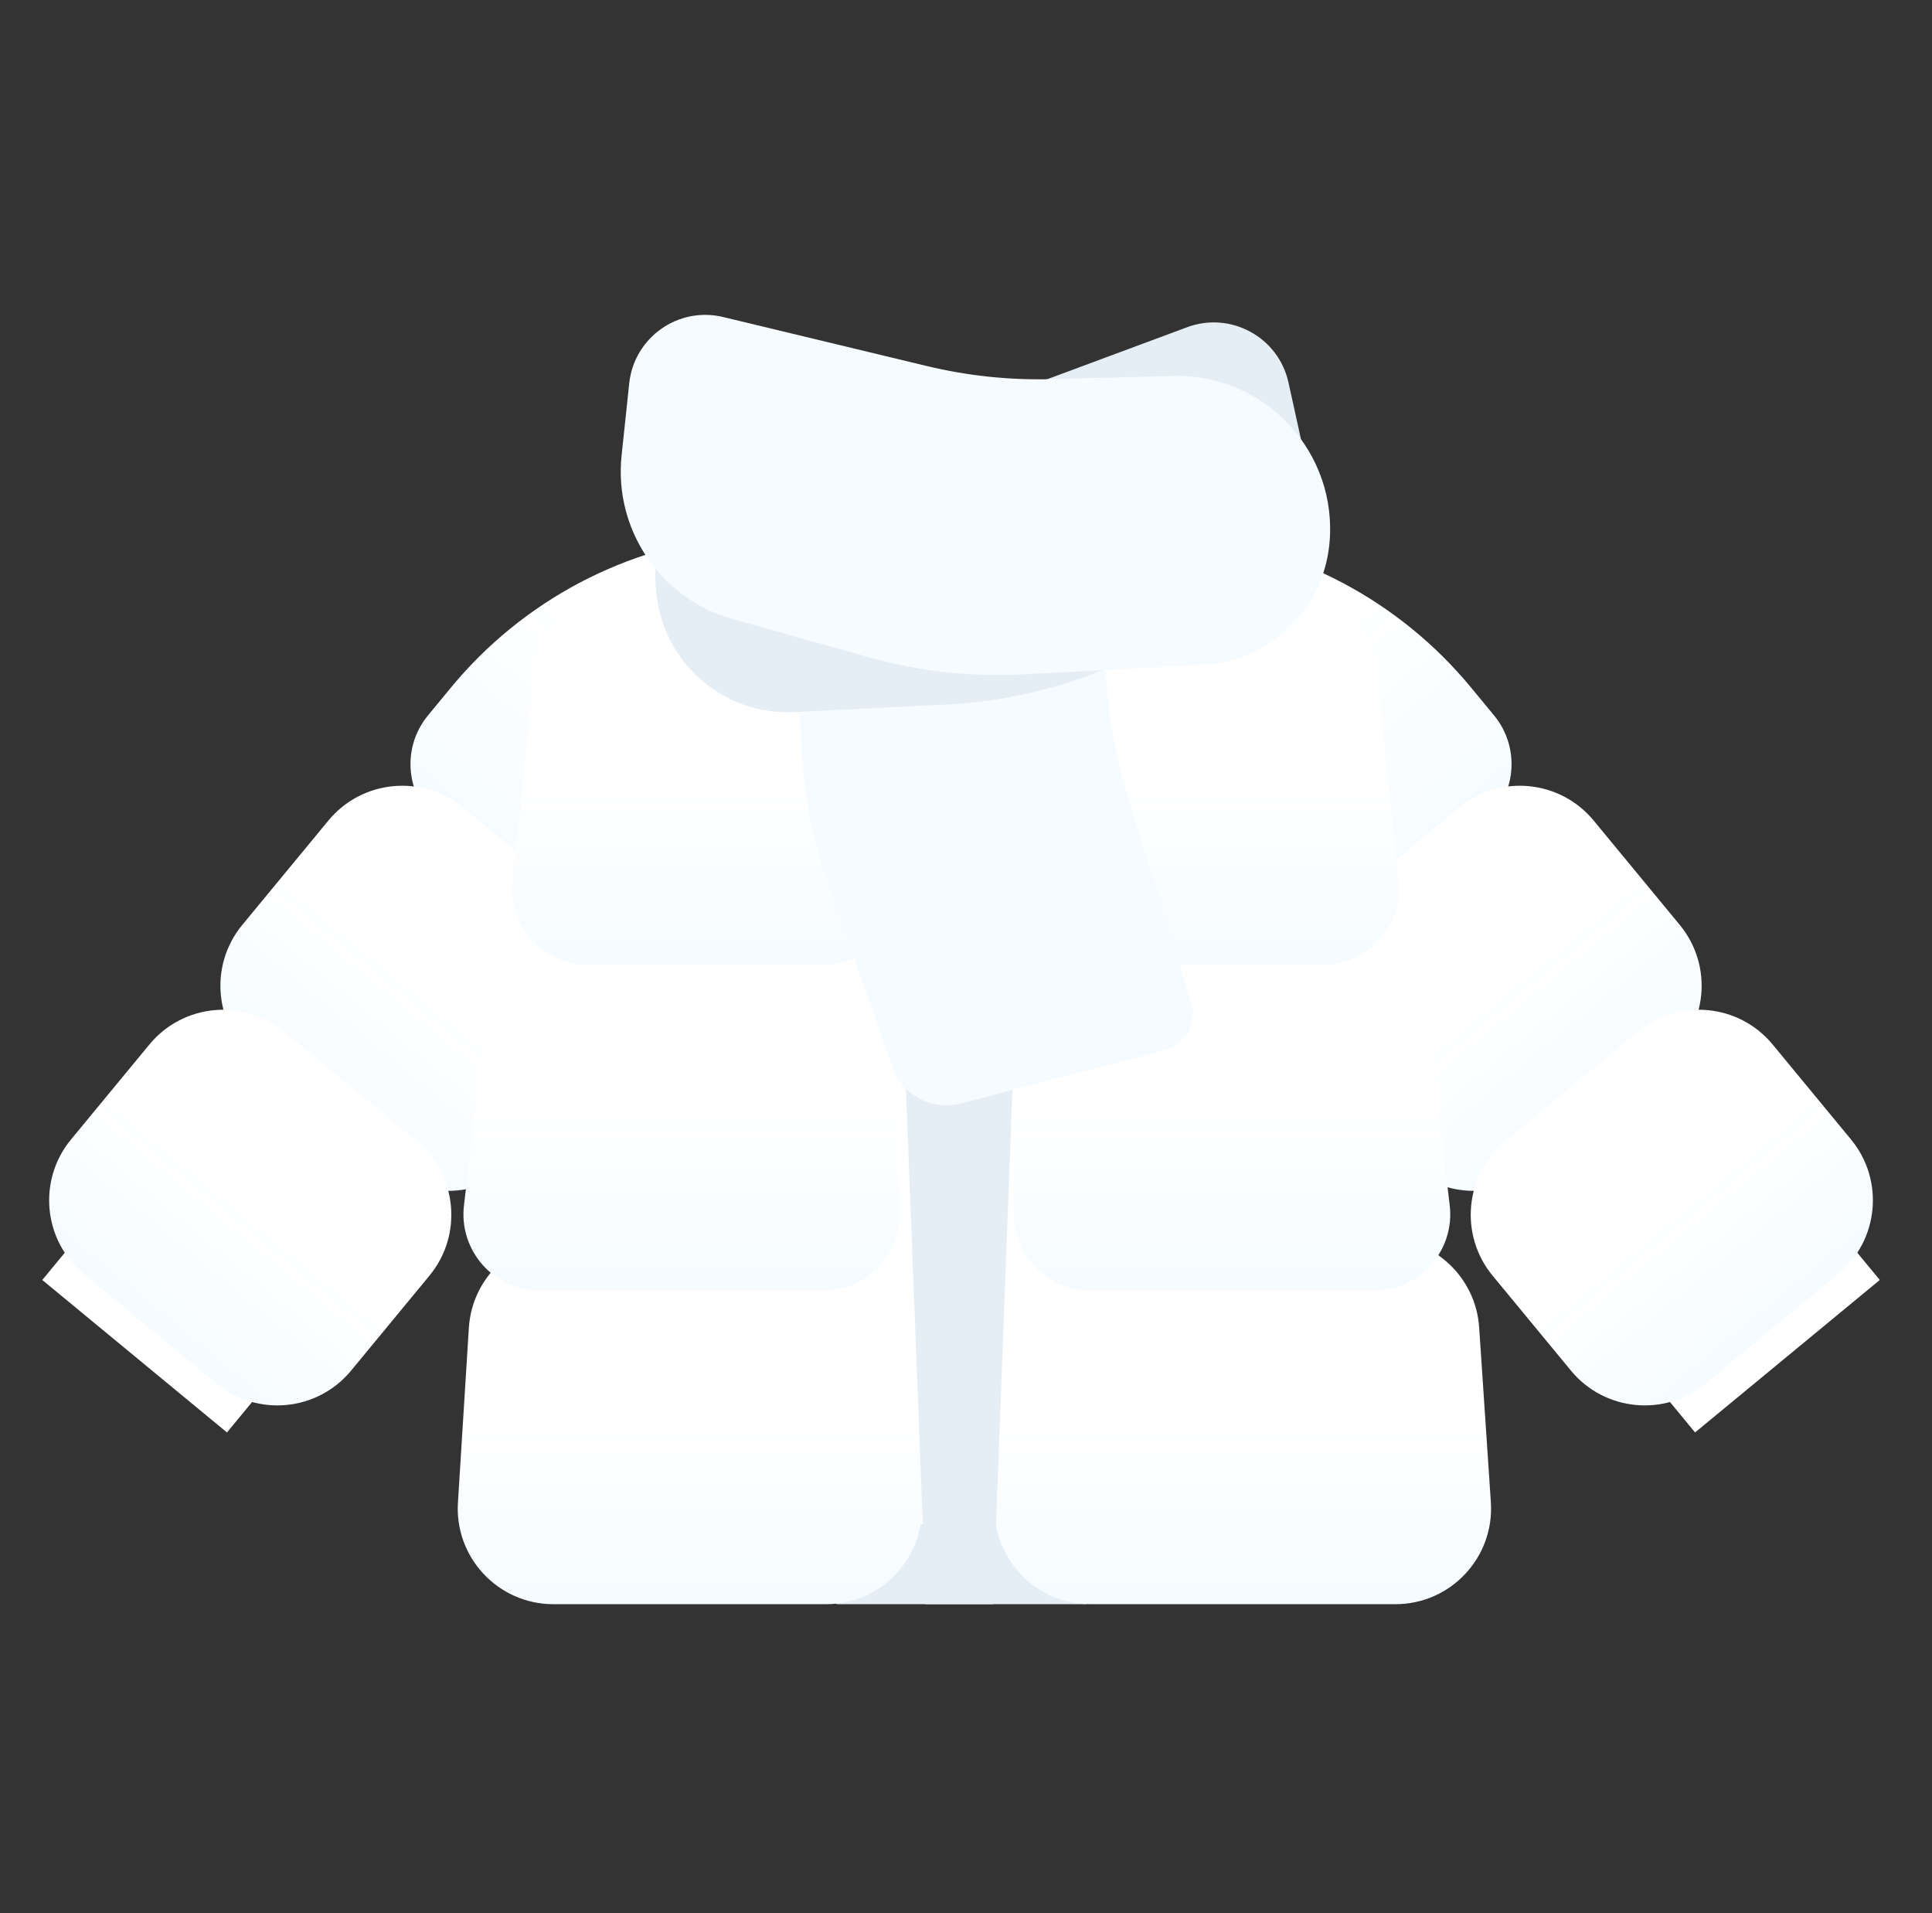 <svg width="101" height="100" viewBox="0 0 101 100" fill="none" xmlns="http://www.w3.org/2000/svg">
<rect x="0" y="0" width="101" height="100" fill="#333333" stroke="none"/>
<path d="M54.653 26.227H47.178L38.422 46.925L43.736 83.849H56.777L61.957 46.925L54.653 26.227Z" fill="#E5EEF4"/>
<path d="M26.842 37.057C29.654 33.649 34.696 33.166 38.104 35.979L41.59 38.856L11.866 74.872L2.21 66.903L26.842 37.057Z" fill="white"/>
<path d="M23.582 35.93C27.332 31.386 32.743 28.53 38.61 27.997C41.489 27.735 43.613 30.629 42.501 33.297L36.545 47.581C35.512 50.059 32.379 50.836 30.308 49.126L22.914 43.024C21.21 41.618 20.968 39.097 22.375 37.393L23.582 35.93Z" fill="url(#paint0_linear_28_4906)"/>
<path d="M17.169 42.887C18.927 40.758 22.078 40.456 24.208 42.214L31.136 47.931C33.266 49.689 33.567 52.84 31.809 54.97L27.306 60.426C25.549 62.556 22.397 62.858 20.267 61.1L13.34 55.383C11.21 53.625 10.908 50.474 12.666 48.344L17.169 42.887Z" fill="url(#paint1_linear_28_4906)"/>
<path d="M7.81 54.595C9.567 52.465 12.719 52.164 14.848 53.921L21.776 59.639C23.906 61.397 24.208 64.548 22.45 66.678L18.354 71.641C16.596 73.771 13.445 74.072 11.315 72.315L4.387 66.597C2.257 64.839 1.956 61.688 3.713 59.558L7.81 54.595Z" fill="url(#paint2_linear_28_4906)"/>
<path d="M73.638 37.057C70.826 33.649 65.783 33.166 62.376 35.979L58.889 38.856L88.614 74.872L98.27 66.903L73.638 37.057Z" fill="white"/>
<path d="M76.897 35.93C73.147 31.386 67.737 28.53 61.87 27.997C58.991 27.735 56.867 30.629 57.979 33.297L63.934 47.581C64.968 50.059 68.101 50.836 70.172 49.126L77.566 43.024C79.27 41.618 79.511 39.097 78.105 37.393L76.897 35.93Z" fill="url(#paint3_linear_28_4906)"/>
<path d="M83.311 42.887C81.553 40.758 78.401 40.456 76.272 42.214L69.344 47.931C67.214 49.689 66.912 52.84 68.67 54.97L73.173 60.426C74.931 62.556 78.082 62.858 80.212 61.1L87.14 55.383C89.27 53.625 89.571 50.474 87.814 48.344L83.311 42.887Z" fill="url(#paint4_linear_28_4906)"/>
<path d="M92.67 54.595C90.912 52.465 87.761 52.164 85.631 53.921L78.703 59.639C76.574 61.397 76.272 64.548 78.03 66.678L82.126 71.641C83.883 73.771 87.035 74.072 89.165 72.315L96.093 66.597C98.222 64.839 98.524 61.688 96.766 59.558L92.67 54.595Z" fill="url(#paint5_linear_28_4906)"/>
<path d="M32.422 33.404C32.667 29.237 36.118 25.983 40.292 25.983C44.466 25.983 47.917 29.237 48.162 33.404L50.882 79.664H29.702L32.422 33.404Z" fill="url(#paint6_linear_28_4906)"/>
<path d="M67.73 33.404C67.485 29.237 64.034 25.983 59.86 25.983C55.685 25.983 52.235 29.237 51.99 33.404L49.27 79.664H70.45L67.73 33.404Z" fill="white"/>
<path d="M24.511 69.405C24.676 66.77 26.861 64.717 29.501 64.717L43.197 64.717C45.958 64.717 48.197 66.955 48.197 69.717L48.197 78.849C48.197 81.61 45.958 83.849 43.197 83.849L28.931 83.849C26.046 83.849 23.76 81.415 23.94 78.537L24.511 69.405Z" fill="url(#paint7_linear_28_4906)"/>
<path d="M25.575 51.863C25.814 49.85 27.52 48.333 29.547 48.333L43.031 48.333C45.24 48.333 47.031 50.124 47.031 52.333L47.031 63.465C47.031 65.674 45.24 67.465 43.031 67.465L28.228 67.465C25.832 67.465 23.974 65.374 24.256 62.995L25.575 51.863Z" fill="url(#paint8_linear_28_4906)"/>
<path d="M27.958 34.889C28.172 32.853 29.889 31.308 31.936 31.308L43.031 31.308C45.24 31.308 47.031 33.099 47.031 35.308L47.031 46.44C47.031 48.649 45.24 50.44 43.031 50.44L30.764 50.44C28.389 50.44 26.537 48.383 26.786 46.021L27.958 34.889Z" fill="url(#paint9_linear_28_4906)"/>
<path d="M77.327 69.383C77.152 66.757 74.97 64.717 72.338 64.717L56.99 64.717C54.229 64.717 51.99 66.955 51.99 69.717L51.99 78.849C51.99 81.61 54.229 83.849 56.99 83.849L72.949 83.849C75.842 83.849 78.131 81.402 77.938 78.515L77.327 69.383Z" fill="url(#paint10_linear_28_4906)"/>
<path d="M74.468 51.863C74.23 49.85 72.523 48.333 70.496 48.333L57.012 48.333C54.803 48.333 53.012 50.124 53.012 52.333L53.012 63.465C53.012 65.674 54.803 67.465 57.012 67.465L71.815 67.465C74.211 67.465 76.069 65.374 75.787 62.995L74.468 51.863Z" fill="url(#paint11_linear_28_4906)"/>
<path d="M71.941 34.889C71.726 32.853 70.01 31.308 67.963 31.308L56.868 31.308C54.659 31.308 52.868 33.099 52.868 35.308L52.868 46.44C52.868 48.649 54.659 50.44 56.868 50.44L69.135 50.44C71.51 50.44 73.362 48.383 73.113 46.021L71.941 34.889Z" fill="url(#paint12_linear_28_4906)"/>
<path d="M57.168 26.227H43.075L46.974 46.925L48.404 83.849H51.912L53.305 46.925L57.168 26.227Z" fill="#E5EEF4"/>
<path d="M60.867 54.902C61.969 54.615 62.609 53.466 62.273 52.378L58.931 41.538C58.44 39.945 58.109 38.306 57.944 36.647L57.014 27.302C56.77 24.857 54.401 23.208 52.024 23.828L47.542 24.997C43.861 25.958 41.366 29.377 41.573 33.175L41.904 39.226C42.032 41.574 42.491 43.892 43.267 46.112L46.642 55.764C47.158 57.239 48.719 58.072 50.231 57.677L60.867 54.902Z" fill="#F5FBFF"/>
<path d="M34.448 31.817C33.418 27.143 36.757 22.638 41.528 22.263L46.476 21.874C48.783 21.693 51.055 21.192 53.225 20.386L62.059 17.104C64.335 16.258 66.835 17.62 67.358 19.992L68.134 23.514C68.968 27.293 66.976 31.128 63.404 32.619L57.891 34.921C55.228 36.033 52.392 36.675 49.51 36.82L41.528 37.22C38.166 37.388 35.173 35.105 34.448 31.817Z" fill="#E5EEF4"/>
<path d="M69.491 28.495C69.999 23.689 66.161 19.529 61.33 19.653L54.945 19.818C52.76 19.874 50.577 19.644 48.452 19.132L37.807 16.571C35.458 16.005 33.147 17.636 32.894 20.04L32.495 23.809C32.086 27.688 34.533 31.296 38.288 32.351L45.409 34.351C48.034 35.089 50.761 35.392 53.483 35.248L62.897 34.753C66.334 34.573 69.13 31.918 69.491 28.495Z" fill="#F5FBFF"/>
<defs>
<linearGradient id="paint0_linear_28_4906" x1="43.737" y1="26.419" x2="27.149" y2="46.519" gradientUnits="userSpaceOnUse">
<stop offset="0.505" stop-color="white"/>
<stop offset="1" stop-color="#F5FBFF"/>
</linearGradient>
<linearGradient id="paint1_linear_28_4906" x1="27.672" y1="45.072" x2="16.803" y2="58.241" gradientUnits="userSpaceOnUse">
<stop offset="0.505" stop-color="white"/>
<stop offset="1" stop-color="#F5FBFF"/>
</linearGradient>
<linearGradient id="paint2_linear_28_4906" x1="18.312" y1="56.78" x2="7.851" y2="69.456" gradientUnits="userSpaceOnUse">
<stop offset="0.505" stop-color="white"/>
<stop offset="1" stop-color="#F5FBFF"/>
</linearGradient>
<linearGradient id="paint3_linear_28_4906" x1="56.742" y1="26.419" x2="73.331" y2="46.519" gradientUnits="userSpaceOnUse">
<stop offset="0.505" stop-color="white"/>
<stop offset="1" stop-color="#F5FBFF"/>
</linearGradient>
<linearGradient id="paint4_linear_28_4906" x1="72.808" y1="45.072" x2="83.676" y2="58.241" gradientUnits="userSpaceOnUse">
<stop offset="0.505" stop-color="white"/>
<stop offset="1" stop-color="#F5FBFF"/>
</linearGradient>
<linearGradient id="paint5_linear_28_4906" x1="82.167" y1="56.78" x2="92.629" y2="69.456" gradientUnits="userSpaceOnUse">
<stop offset="0.505" stop-color="white"/>
<stop offset="1" stop-color="#F5FBFF"/>
</linearGradient>
<linearGradient id="paint6_linear_28_4906" x1="48.475" y1="42.316" x2="35.978" y2="45.74" gradientUnits="userSpaceOnUse">
<stop stop-color="#F5FBFF"/>
<stop offset="0.453" stop-color="white"/>
</linearGradient>
<linearGradient id="paint7_linear_28_4906" x1="35.903" y1="64.717" x2="35.903" y2="83.849" gradientUnits="userSpaceOnUse">
<stop offset="0.505" stop-color="white"/>
<stop offset="1" stop-color="#F5FBFF"/>
</linearGradient>
<linearGradient id="paint8_linear_28_4906" x1="35.379" y1="48.333" x2="35.379" y2="67.465" gradientUnits="userSpaceOnUse">
<stop offset="0.505" stop-color="white"/>
<stop offset="1" stop-color="#F5FBFF"/>
</linearGradient>
<linearGradient id="paint9_linear_28_4906" x1="36.676" y1="31.308" x2="36.676" y2="50.44" gradientUnits="userSpaceOnUse">
<stop offset="0.505" stop-color="white"/>
<stop offset="1" stop-color="#F5FBFF"/>
</linearGradient>
<linearGradient id="paint10_linear_28_4906" x1="65.142" y1="64.717" x2="65.142" y2="83.849" gradientUnits="userSpaceOnUse">
<stop offset="0.505" stop-color="white"/>
<stop offset="1" stop-color="#F5FBFF"/>
</linearGradient>
<linearGradient id="paint11_linear_28_4906" x1="64.665" y1="48.333" x2="64.665" y2="67.465" gradientUnits="userSpaceOnUse">
<stop offset="0.505" stop-color="white"/>
<stop offset="1" stop-color="#F5FBFF"/>
</linearGradient>
<linearGradient id="paint12_linear_28_4906" x1="63.223" y1="31.308" x2="63.223" y2="50.44" gradientUnits="userSpaceOnUse">
<stop offset="0.505" stop-color="white"/>
<stop offset="1" stop-color="#F5FBFF"/>
</linearGradient>
</defs>
</svg>
